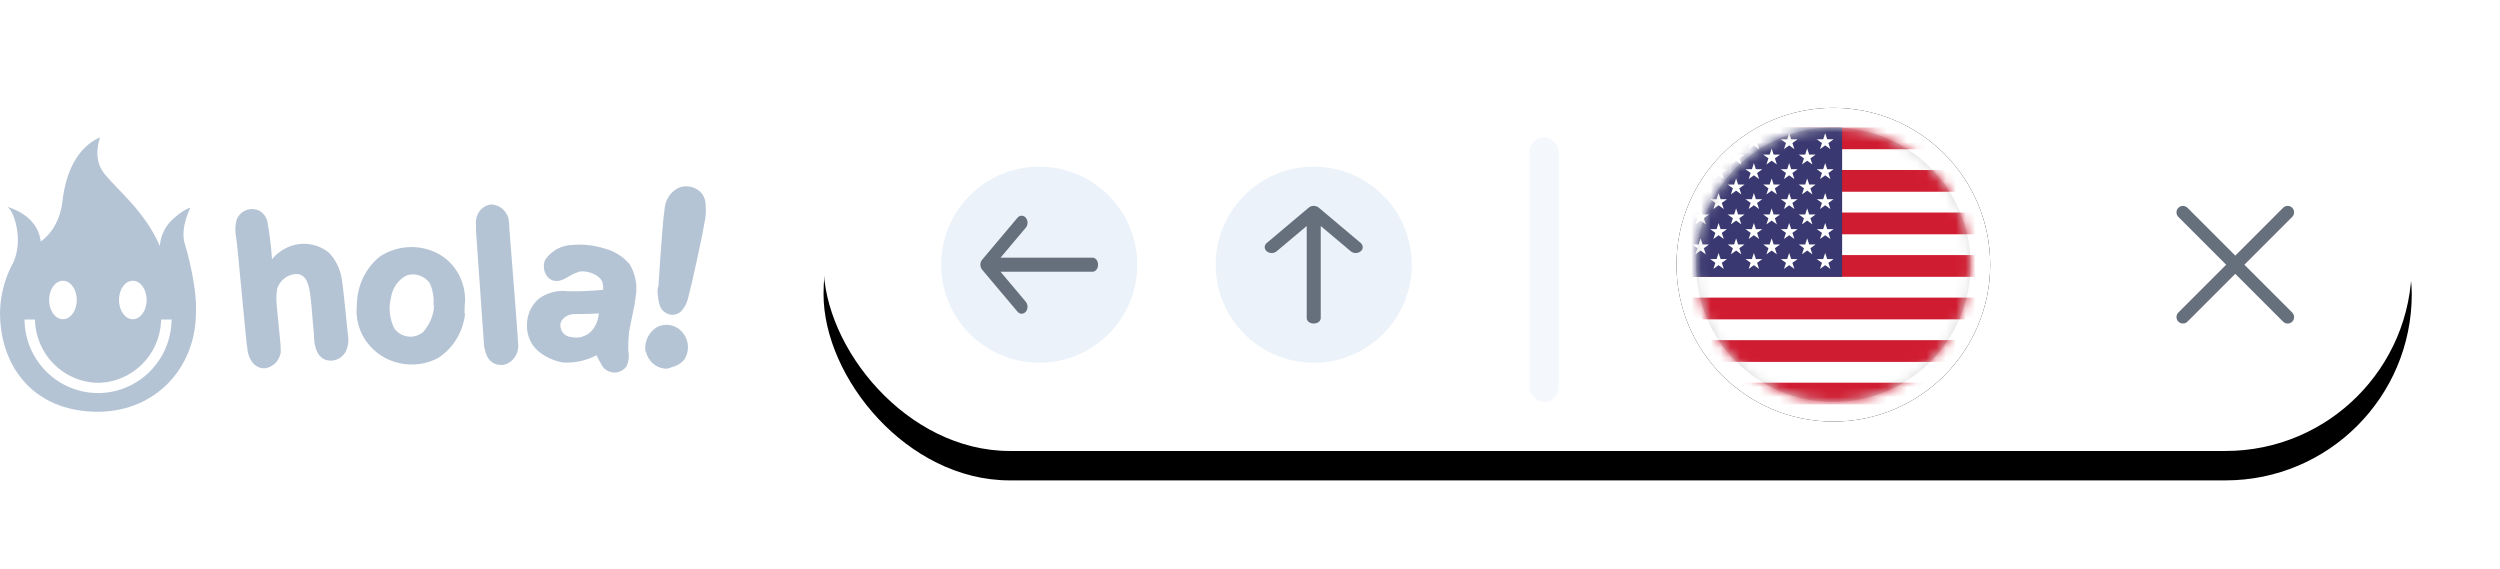 <svg xmlns="http://www.w3.org/2000/svg" xmlns:xlink="http://www.w3.org/1999/xlink" width="255" height="58" viewBox="0 0 255 58">
    <defs>
        <filter id="prefix__a" width="118.5%" height="178.9%" x="-9.3%" y="-31.6%" filterUnits="objectBoundingBox">
            <feOffset dy="3" in="SourceAlpha" result="shadowOffsetOuter1"/>
            <feGaussianBlur in="shadowOffsetOuter1" result="shadowBlurOuter1" stdDeviation="4.5"/>
            <feColorMatrix in="shadowBlurOuter1" values="0 0 0 0 1 0 0 0 0 0.392 0 0 0 0 0 0 0 0 0.247 0"/>
        </filter>
        <filter id="prefix__c" width="203.1%" height="203.1%" x="-51.6%" y="-51.6%" filterUnits="objectBoundingBox">
            <feMorphology in="SourceAlpha" operator="dilate" radius=".5" result="shadowSpreadOuter1"/>
            <feOffset in="shadowSpreadOuter1" result="shadowOffsetOuter1"/>
            <feGaussianBlur in="shadowOffsetOuter1" result="shadowBlurOuter1" stdDeviation="5"/>
            <feColorMatrix in="shadowBlurOuter1" values="0 0 0 0 0.638 0 0 0 0 0.711 0 0 0 0 0.791 0 0 0 0.349 0"/>
        </filter>
        <circle id="prefix__d" cx="16" cy="16" r="16"/>
        <circle id="prefix__e" cx="14" cy="14" r="14"/>
        <rect id="prefix__b" width="162" height="38" x="84" y="0" rx="19"/>
    </defs>
    <g fill="none" fill-rule="evenodd" transform="translate(0 8)">
        <use fill="#000" filter="url(#prefix__a)" xlink:href="#prefix__b"/>
        <use fill="#FFF" xlink:href="#prefix__b"/>
        <path fill="#65707C" d="M233.807 13.193c.257.256.257.672 0 .93l-4.88 4.879 4.879 4.878c.257.257.257.673 0 .93-.257.256-.673.256-.93 0l-4.878-4.879-4.874 4.875c-.257.257-.673.257-.93 0s-.257-.673 0-.93l4.874-4.875-4.875-4.875c-.257-.257-.257-.673 0-.93.256-.256.672-.256.93 0l4.875 4.876 4.88-4.88c.257-.256.673-.256.93 0z"/>
        <g transform="translate(124 9)">
            <circle cx="10" cy="10" r="10" fill="#EBF2F9"/>
            <path fill="#65707C" d="M9.494 4.176L5.209 7.785c-.279.234-.279.613 0 .848.278.234.728.234 1.007 0l3.07-2.58v9.384c0 .331.322.563.715.563.393 0 .714-.232.714-.563V6.052l3.064 2.58c.278.235.728.235 1.007 0 .143-.114.214-.264.214-.42 0-.157-.071-.307-.207-.427l-4.285-3.61c-.279-.234-.736-.234-1.014 0z"/>
        </g>
        <g transform="translate(96 9)">
            <circle cx="10" cy="10" r="10" fill="#EBF2F9"/>
            <path fill="#65707C" d="M4.176 10.506l3.609 4.285c.234.279.613.279.848 0 .234-.278.234-.728 0-1.007l-2.58-3.07h9.384c.331 0 .563-.322.563-.715 0-.393-.232-.714-.563-.714H6.052l2.58-3.064c.235-.278.235-.728 0-1.007C8.519 5.071 8.369 5 8.213 5c-.157 0-.307.071-.427.207l-3.61 4.285c-.234.279-.234.736 0 1.014z"/>
        </g>
        <rect width="3" height="27" x="156" y="6" fill="#EBF2F9" opacity=".55" rx="1.5"/>
        <g transform="translate(171 3)">
            <use fill="#000" filter="url(#prefix__c)" xlink:href="#prefix__d"/>
            <use fill="#FFF" xlink:href="#prefix__d"/>
            <g transform="translate(2 2)">
                <mask id="prefix__f" fill="#fff">
                    <use xlink:href="#prefix__e"/>
                </mask>
                <use fill="#D8D8D8" xlink:href="#prefix__e"/>
                <g mask="url(#prefix__f)">
                    <g>
                        <path fill="#FFF" d="M0.001 28.149L54.371 28.149 54.371 0.106 0.001 0.106z" transform="translate(-6.8)"/>
                        <path fill="#D01C31" d="M.001 2.219L54.326 2.219 54.326 0 .001 0zM.001 6.558L54.326 6.558 54.326 4.34.001 4.34zM.001 10.897L54.326 10.897 54.326 8.679.001 8.679zM.001 15.236L54.326 15.236 54.326 13.018.001 13.018zM.001 19.575L54.326 19.575 54.326 17.357.001 17.357zM.001 23.914L54.326 23.914 54.326 21.696.001 21.696zM.001 28.253L54.326 28.253 54.326 26.035.001 26.035z" transform="translate(-6.8)"/>
                        <path fill="#3A3870" d="M0 15.237L21.697 15.237 21.697 0 0 0z" transform="translate(-6.8)"/>
                        <path fill="#FFF" d="M1.845.583L2.048 1.205 2.705 1.205 2.174 1.59 2.377 2.212 1.845 1.827 1.314 2.212 1.517 1.59.985 1.205 1.642 1.205zM3.634 2.147L3.837 2.769 4.494 2.769 3.962 3.153 4.165 3.775 3.634 3.391 3.102 3.775 3.305 3.153 2.774 2.769 3.431 2.769zM3.634 5.202L3.837 5.823 4.494 5.823 3.962 6.208 4.165 6.83 3.634 6.445 3.102 6.83 3.305 6.208 2.774 5.823 3.431 5.823zM3.634 8.256L3.837 8.878 4.494 8.878 3.962 9.263 4.165 9.884 3.634 9.5 3.102 9.884 3.305 9.263 2.774 8.878 3.431 8.878zM3.634 11.311L3.837 11.933 4.494 11.933 3.962 12.317 4.165 12.939 3.634 12.555 3.102 12.939 3.305 12.317 2.774 11.933 3.431 11.933zM7.258 2.147L7.462 2.769 8.119 2.769 7.587 3.153 7.79 3.775 7.258 3.391 6.727 3.775 6.93 3.153 6.398 2.769 7.055 2.769zM7.258 5.202L7.462 5.823 8.119 5.823 7.587 6.208 7.79 6.83 7.258 6.445 6.727 6.83 6.93 6.208 6.398 5.823 7.055 5.823zM7.258 8.256L7.462 8.878 8.119 8.878 7.587 9.263 7.79 9.884 7.258 9.5 6.727 9.884 6.93 9.263 6.398 8.878 7.055 8.878zM7.258 11.311L7.462 11.933 8.119 11.933 7.587 12.317 7.79 12.939 7.258 12.555 6.727 12.939 6.93 12.317 6.398 11.933 7.055 11.933zM10.883 2.147L11.086 2.769 11.743 2.769 11.212 3.153 11.415 3.775 10.883 3.391 10.352 3.775 10.555 3.153 10.023 2.769 10.68 2.769zM10.883 5.202L11.086 5.823 11.743 5.823 11.212 6.208 11.415 6.83 10.883 6.445 10.352 6.83 10.555 6.208 10.023 5.823 10.68 5.823zM10.883 8.256L11.086 8.878 11.743 8.878 11.212 9.263 11.415 9.884 10.883 9.5 10.352 9.884 10.555 9.263 10.023 8.878 10.68 8.878zM10.883 11.311L11.086 11.933 11.743 11.933 11.212 12.317 11.415 12.939 10.883 12.555 10.352 12.939 10.555 12.317 10.023 11.933 10.68 11.933zM14.508 2.147L14.711 2.769 15.368 2.769 14.837 3.153 15.04 3.775 14.508 3.391 13.977 3.775 14.18 3.153 13.648 2.769 14.305 2.769zM14.508 5.202L14.711 5.823 15.368 5.823 14.837 6.208 15.04 6.83 14.508 6.445 13.977 6.83 14.18 6.208 13.648 5.823 14.305 5.823zM14.508 8.256L14.711 8.878 15.368 8.878 14.837 9.263 15.04 9.884 14.508 9.5 13.977 9.884 14.18 9.263 13.648 8.878 14.305 8.878zM14.508 11.311L14.711 11.933 15.368 11.933 14.837 12.317 15.04 12.939 14.508 12.555 13.977 12.939 14.18 12.317 13.648 11.933 14.305 11.933zM18.133 2.147L18.336 2.769 18.993 2.769 18.462 3.153 18.664 3.775 18.133 3.391 17.601 3.775 17.804 3.153 17.273 2.769 17.93 2.769zM18.133 5.202L18.336 5.823 18.993 5.823 18.462 6.208 18.664 6.83 18.133 6.445 17.601 6.83 17.804 6.208 17.273 5.823 17.93 5.823zM18.133 8.256L18.336 8.878 18.993 8.878 18.462 9.263 18.664 9.884 18.133 9.5 17.601 9.884 17.804 9.263 17.273 8.878 17.93 8.878zM18.133 11.311L18.336 11.933 18.993 11.933 18.462 12.317 18.664 12.939 18.133 12.555 17.601 12.939 17.804 12.317 17.273 11.933 17.93 11.933zM1.845 3.638L2.048 4.26 2.705 4.26 2.174 4.644 2.377 5.266 1.845 4.882 1.314 5.266 1.517 4.644.985 4.26 1.642 4.26zM1.845 6.693L2.048 7.315 2.705 7.315 2.174 7.699 2.377 8.321 1.845 7.937 1.314 8.321 1.517 7.699.985 7.315 1.642 7.315zM1.845 9.747L2.048 10.369 2.705 10.369 2.174 10.754 2.377 11.376 1.845 10.991 1.314 11.376 1.517 10.754.985 10.369 1.642 10.369zM1.845 12.802L2.048 13.424 2.705 13.424 2.174 13.808 2.377 14.43 1.845 14.046 1.314 14.43 1.517 13.808.985 13.424 1.642 13.424zM5.422.583L5.625 1.205 6.282 1.205 5.75 1.59 5.953 2.212 5.422 1.827 4.89 2.212 5.093 1.59 4.562 1.205 5.219 1.205zM5.422 3.638L5.625 4.26 6.282 4.26 5.75 4.644 5.953 5.266 5.422 4.882 4.89 5.266 5.093 4.644 4.562 4.26 5.219 4.26zM5.422 6.693L5.625 7.315 6.282 7.315 5.75 7.699 5.953 8.321 5.422 7.937 4.89 8.321 5.093 7.699 4.562 7.315 5.219 7.315zM5.422 9.747L5.625 10.369 6.282 10.369 5.75 10.754 5.953 11.376 5.422 10.991 4.89 11.376 5.093 10.754 4.562 10.369 5.219 10.369zM5.422 12.802L5.625 13.424 6.282 13.424 5.75 13.808 5.953 14.43 5.422 14.046 4.89 14.43 5.093 13.808 4.562 13.424 5.219 13.424zM9.095.583L9.298 1.205 9.955 1.205 9.424 1.59 9.627 2.212 9.095 1.827 8.564 2.212 8.767 1.59 8.235 1.205 8.892 1.205zM9.095 3.638L9.298 4.26 9.955 4.26 9.424 4.644 9.627 5.266 9.095 4.882 8.564 5.266 8.767 4.644 8.235 4.26 8.892 4.26zM9.095 6.693L9.298 7.315 9.955 7.315 9.424 7.699 9.627 8.321 9.095 7.937 8.564 8.321 8.767 7.699 8.235 7.315 8.892 7.315zM9.095 9.747L9.298 10.369 9.955 10.369 9.424 10.754 9.627 11.376 9.095 10.991 8.564 11.376 8.767 10.754 8.235 10.369 8.892 10.369zM9.095 12.802L9.298 13.424 9.955 13.424 9.424 13.808 9.627 14.43 9.095 14.046 8.564 14.43 8.767 13.808 8.235 13.424 8.892 13.424zM12.696.583L12.899 1.205 13.556 1.205 13.024 1.59 13.227 2.212 12.696 1.827 12.164 2.212 12.367 1.59 11.836 1.205 12.493 1.205zM12.696 3.638L12.899 4.26 13.556 4.26 13.024 4.644 13.227 5.266 12.696 4.882 12.164 5.266 12.367 4.644 11.836 4.26 12.493 4.26zM12.696 6.693L12.899 7.315 13.556 7.315 13.024 7.699 13.227 8.321 12.696 7.937 12.164 8.321 12.367 7.699 11.836 7.315 12.493 7.315zM12.696 9.747L12.899 10.369 13.556 10.369 13.024 10.754 13.227 11.376 12.696 10.991 12.164 11.376 12.367 10.754 11.836 10.369 12.493 10.369zM12.696 12.802L12.899 13.424 13.556 13.424 13.024 13.808 13.227 14.43 12.696 14.046 12.164 14.43 12.367 13.808 11.836 13.424 12.493 13.424zM16.296.583L16.499 1.205 17.156 1.205 16.625 1.59 16.828 2.212 16.296 1.827 15.765 2.212 15.968 1.59 15.436 1.205 16.093 1.205zM16.296 3.638L16.499 4.26 17.156 4.26 16.625 4.644 16.828 5.266 16.296 4.882 15.765 5.266 15.968 4.644 15.436 4.26 16.093 4.26zM16.296 6.693L16.499 7.315 17.156 7.315 16.625 7.699 16.828 8.321 16.296 7.937 15.765 8.321 15.968 7.699 15.436 7.315 16.093 7.315zM16.296 9.747L16.499 10.369 17.156 10.369 16.625 10.754 16.828 11.376 16.296 10.991 15.765 11.376 15.968 10.754 15.436 10.369 16.093 10.369zM16.296 12.802L16.499 13.424 17.156 13.424 16.625 13.808 16.828 14.43 16.296 14.046 15.765 14.43 15.968 13.808 15.436 13.424 16.093 13.424zM19.97.583L20.173 1.205 20.83 1.205 20.298 1.59 20.501 2.212 19.97 1.827 19.438 2.212 19.641 1.59 19.109 1.205 19.766 1.205zM19.97 3.638L20.173 4.26 20.83 4.26 20.298 4.644 20.501 5.266 19.97 4.882 19.438 5.266 19.641 4.644 19.109 4.26 19.766 4.26zM19.97 6.693L20.173 7.315 20.83 7.315 20.298 7.699 20.501 8.321 19.97 7.937 19.438 8.321 19.641 7.699 19.109 7.315 19.766 7.315zM19.97 9.747L20.173 10.369 20.83 10.369 20.298 10.754 20.501 11.376 19.97 10.991 19.438 11.376 19.641 10.754 19.109 10.369 19.766 10.369zM19.97 12.802L20.173 13.424 20.83 13.424 20.298 13.808 20.501 14.43 19.97 14.046 19.438 14.43 19.641 13.808 19.109 13.424 19.766 13.424z" transform="translate(-6.8)"/>
                    </g>
                </g>
            </g>
        </g>
        <path fill="#A3B5CA" fill-opacity=".8" d="M10.212 6c-.05.13-.725 1.957.235 3.439l.109.157.13.17c1.194 1.496 3.92 3.666 5.439 6.94l.176.399.024-.241c.113-.88.505-1.697 1.115-2.328l.172-.168.163-.143c1.108-.957 1.6-1.029 1.645-1.033h.004c-.074.139-1.002 1.954-.613 3.54l.05.182.086.284c.487 1.668 1.082 4.435 1.052 6.338l-.013.346-.004.278c-.13 5.348-4.02 9.69-9.724 9.836L9.961 34l-.326-.004C3.487 33.848.117 29.51.003 24.165L0 23.882l.014-.4c.078-1.463.447-2.895 1.085-4.208l.181-.355.096-.198c1.03-2.268.04-5.233-.602-5.6l-.056-.025c.18.045 2.951.77 3.399 3.283l.036.25c.112-.07 1.768-1.133 2.179-3.821l.038-.284C6.715 9.532 7.902 7.019 10.212 6zM3.567 24.594H2.5l.006.248c.168 4.033 3.46 7.245 7.493 7.249 4.034-.003 7.327-3.215 7.495-7.249l.006-.248h-1.067l-.008.236c-.183 3.44-2.983 6.172-6.426 6.217C6.48 31 3.63 28.144 3.567 24.594zm58.088-7.246c.994.243 1.892.805 2.57 1.609.581.953.805 2.1.628 3.217-.14 1.234-.486 2.478-.694 3.722-.063.606-.089 1.217-.076 1.827.12.558.055 1.142-.184 1.656-.296.392-.746.62-1.222.621-.342 0-.674-.117-.945-.335-.13-.07-.206-.22-.271-.286-.206-.368-.423-.733-.628-1.142-1.072.571-2.273.824-3.472.73-.883-.165-1.716-.551-2.428-1.126-.798-.668-1.239-1.702-1.182-2.773.02-1.028.478-1.992 1.247-2.627.876-.616 1.935-.875 2.98-.73h.63c.75-.003 1.196-.016 2.082-.08l.835-.07v-.069c.012-.223-.014-.447-.076-.66-.066-.514-1.085-1.245-2.287-1.142-.493.143-.961.367-1.389.662-2.007 1.14-2.7-1.142-2.083-1.976.66-.868 1.656-1.38 2.713-1.393 1.096-.097 2.2.027 3.252.365zm8.037 8.66c.615.776.646 1.894.077 2.707-.33.38-.768.636-1.248.73-.193.104-.406.16-.623.16-.05 0-.099-.004-.148-.011-.916-.107-1.668-.812-1.874-1.758h-.045c-.12-.958.304-1.9 1.085-2.409.934-.557 2.115-.31 2.776.581zm-43.397-12.58c.48.194.842.62.974 1.142.229 1.28.389 2.572.479 3.87.221-.281.48-.527.768-.73 1.504-1.142 3.537-1.124 5.022.045.706.73 1.17 1.678 1.322 2.707.206 1.244.553 5.112.63 5.71.103.569.027 1.158-.217 1.676-.43.802-1.356 1.148-2.17.812-.965-.445-1.085-1.757-1.085-2.637-.139-1.313-.205-2.556-.347-3.791-.141-1.026-.346-2.339-1.528-2.282-.83.065-1.55.623-1.856 1.437-.095.53-.12 1.072-.077 1.609.077.663.284 2.992.35 3.575.061.46.087.926.076 1.39-.147.873-.832 1.533-1.67 1.61h-.018c-.397 0-.778-.16-1.066-.447-.348-.375-.569-.86-.63-1.38-.206-1.244-.976-10.376-1.181-11.622-.116-.58-.09-1.18.076-1.746.158-.393.453-.708.825-.879.415-.204.89-.228 1.323-.07zm23.777-.571c.847-.002 1.588.6 1.802 1.462.076.445.076 1.142.14 1.758 0 0 .835 10.514.835 10.958.115 1.04-.552 1.997-1.528 2.193h-.12c-1.423.003-1.682-1.162-1.82-1.906h-.002l-.769-10.947c-.053-.584-.075-1.17-.066-1.757.022-.906.674-1.657 1.528-1.761zm-5.881 4.78c1.963.785 3.258 2.768 3.252 4.979-.043.458-.064.919-.063 1.38l.063-.035c-.197 1.895-1.223 3.584-2.775 4.566-.83.43-1.743.652-2.668.652-.983.002-1.952-.248-2.823-.727v-.004c-.854-.477-1.572-1.181-2.084-2.043-.572-.984-.817-2.14-.695-3.288.012-1.953.887-3.788 2.368-4.965 1.633-1.054 3.64-1.245 5.425-.514zm16.89 6.328c-.836.07-2.165.07-2.559.07-.389 0-1.298.295-1.365 1.094-.02.657.462 1.21 1.085 1.244.707.17 1.45-.02 2.004-.514.486-.505.783-1.177.836-1.894zm-18.97-3.976c-.216 0-.43.036-.637.104-.86.435-1.457 1.29-1.595 2.282-.267 1.054-.142 2.176.349 3.137.71.945 2.013 1.108 2.915.365.017 0 .034-.007.047-.02.012-.013.019-.03.019-.05.644-.745 1.027-1.7 1.085-2.706-.088.098-.114.24-.066.366l-.043-.023c.129-.87.008-1.76-.346-2.557-.412-.566-1.05-.898-1.727-.898zm-28.565.647c-.78 0-1.412.88-1.412 1.962 0 1.083.633 1.962 1.412 1.962.779 0 1.412-.878 1.412-1.962 0-1.083-.632-1.962-1.412-1.962zm-7.124 0c-.779 0-1.412.88-1.412 1.962 0 1.083.633 1.962 1.412 1.962.78 0 1.412-.878 1.412-1.962 0-1.083-.632-1.962-1.412-1.962zm65.067-9.015c.333.373.509.87.489 1.38.055.614.007 1.233-.143 1.828-.205 1.314-1.31 6.358-1.657 7.602-.116.533-.385 1.016-.771 1.38-.228.194-.51.299-.803.299-.202.001-.402-.048-.583-.145v-.004c-.693-.285-.835-1.016-.902-1.745-.063-.316-.063-.643 0-.959h.034c.065-.653.346-5.914.63-7.89.05-.94.58-1.778 1.385-2.19.79-.348 1.7-.174 2.321.444z"/>
    </g>
</svg>
